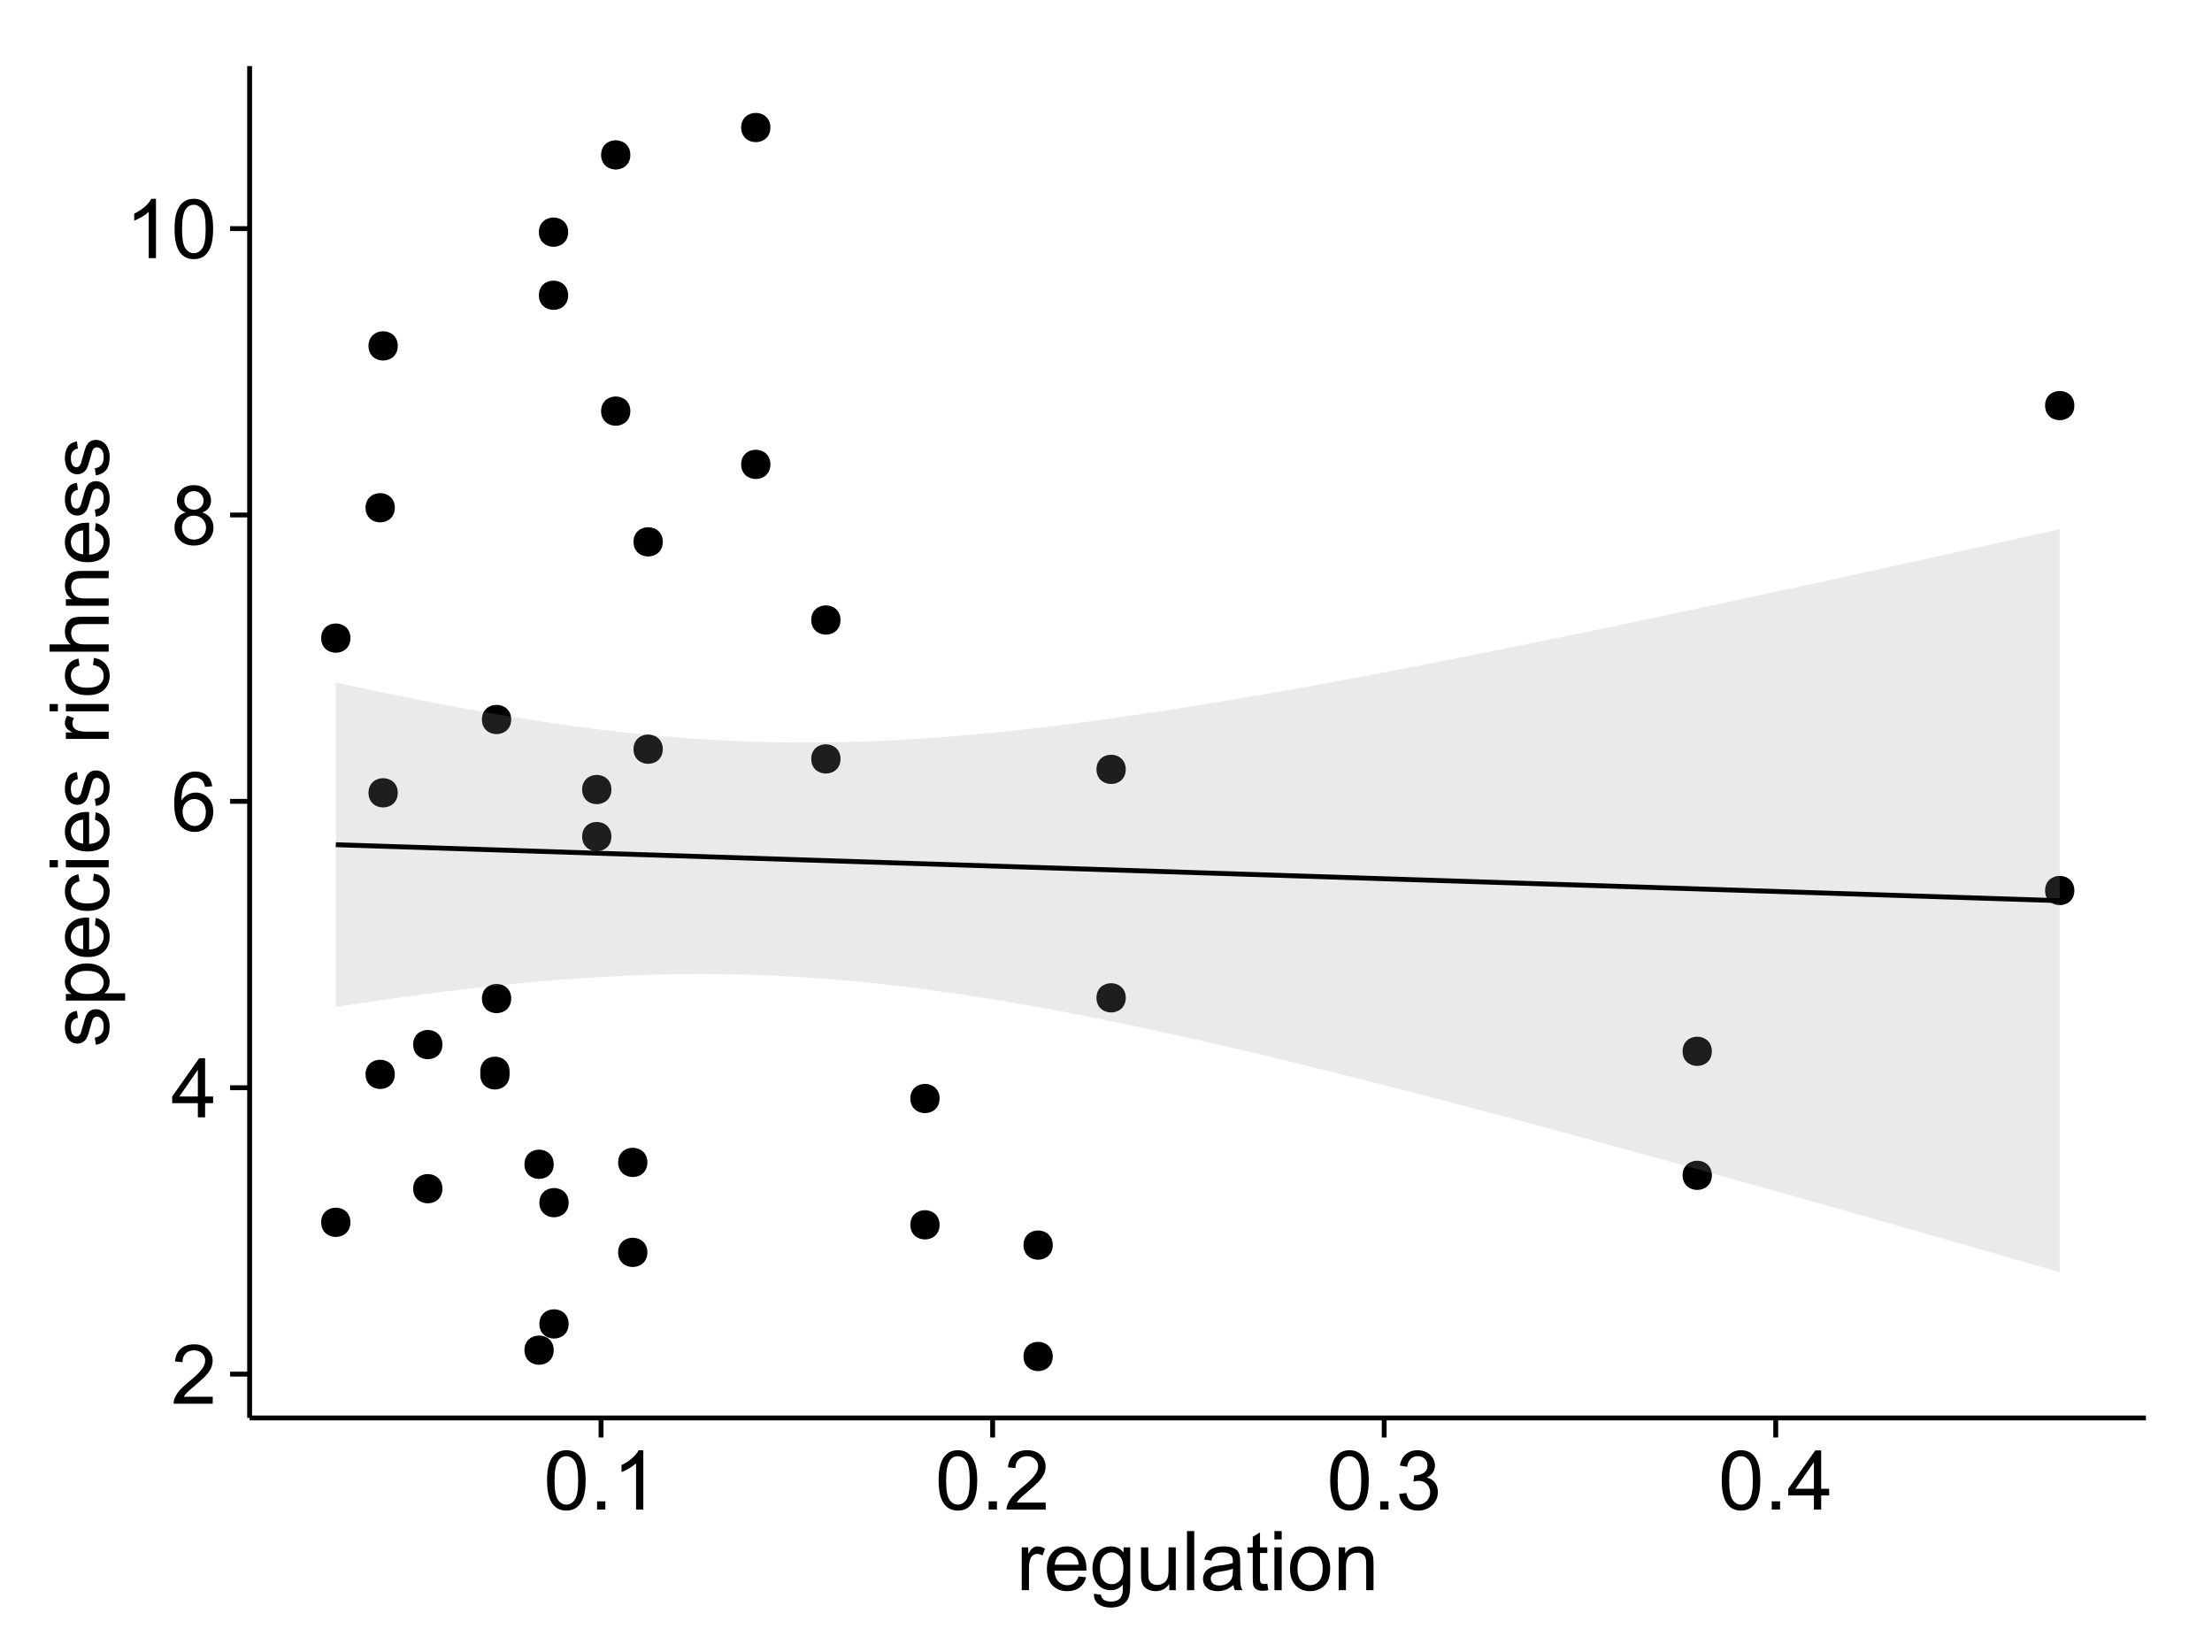 <?xml version="1.0" encoding="UTF-8"?>
<svg xmlns="http://www.w3.org/2000/svg" xmlns:xlink="http://www.w3.org/1999/xlink" width="482pt" height="360pt" viewBox="0 0 482 360" version="1.1">
<defs>
<g>
<symbol overflow="visible" id="glyph0-0">
<path style="stroke:none;" d="M 9.062 -1.52 L 9.062 0 L 0.547 0 C 0.531 -0.379 0.594 -0.742 0.73 -1.098 C 0.945 -1.676 1.293 -2.25 1.77 -2.812 C 2.246 -3.375 2.934 -4.023 3.84 -4.766 C 5.238 -5.906 6.188 -6.816 6.68 -7.492 C 7.172 -8.16 7.418 -8.793 7.418 -9.395 C 7.418 -10.02 7.191 -10.551 6.746 -10.98 C 6.293 -11.41 5.711 -11.625 4.992 -11.629 C 4.23 -11.625 3.621 -11.395 3.164 -10.941 C 2.703 -10.48 2.469 -9.848 2.469 -9.043 L 0.844 -9.211 C 0.953 -10.422 1.371 -11.344 2.102 -11.984 C 2.824 -12.617 3.801 -12.938 5.027 -12.938 C 6.262 -12.938 7.238 -12.594 7.961 -11.91 C 8.68 -11.223 9.039 -10.371 9.043 -9.359 C 9.039 -8.84 8.934 -8.336 8.727 -7.84 C 8.512 -7.34 8.164 -6.812 7.676 -6.266 C 7.188 -5.711 6.375 -4.957 5.238 -4 C 4.285 -3.199 3.676 -2.66 3.41 -2.379 C 3.141 -2.094 2.918 -1.805 2.742 -1.52 Z M 9.062 -1.52 "/>
</symbol>
<symbol overflow="visible" id="glyph0-1">
<path style="stroke:none;" d="M 5.82 0 L 5.82 -3.086 L 0.227 -3.086 L 0.227 -4.535 L 6.109 -12.883 L 7.398 -12.883 L 7.398 -4.535 L 9.141 -4.535 L 9.141 -3.086 L 7.398 -3.086 L 7.398 0 Z M 5.82 -4.535 L 5.82 -10.344 L 1.785 -4.535 Z M 5.82 -4.535 "/>
</symbol>
<symbol overflow="visible" id="glyph0-2">
<path style="stroke:none;" d="M 8.957 -9.73 L 7.383 -9.605 C 7.242 -10.223 7.043 -10.676 6.785 -10.961 C 6.355 -11.41 5.828 -11.637 5.203 -11.637 C 4.695 -11.637 4.25 -11.496 3.875 -11.215 C 3.375 -10.852 2.984 -10.32 2.695 -9.625 C 2.406 -8.926 2.258 -7.934 2.25 -6.645 C 2.629 -7.223 3.094 -7.652 3.645 -7.938 C 4.195 -8.215 4.773 -8.355 5.379 -8.359 C 6.434 -8.355 7.328 -7.969 8.07 -7.195 C 8.809 -6.418 9.18 -5.414 9.184 -4.184 C 9.18 -3.371 9.008 -2.617 8.66 -1.926 C 8.312 -1.23 7.832 -0.699 7.227 -0.332 C 6.613 0.035 5.922 0.215 5.148 0.219 C 3.828 0.215 2.754 -0.266 1.922 -1.234 C 1.09 -2.199 0.672 -3.797 0.676 -6.031 C 0.672 -8.516 1.133 -10.328 2.055 -11.461 C 2.855 -12.445 3.938 -12.938 5.301 -12.938 C 6.312 -12.938 7.141 -12.652 7.789 -12.086 C 8.434 -11.516 8.824 -10.73 8.957 -9.73 Z M 2.496 -4.176 C 2.496 -3.629 2.609 -3.105 2.844 -2.609 C 3.07 -2.109 3.395 -1.73 3.812 -1.473 C 4.227 -1.207 4.664 -1.078 5.125 -1.082 C 5.789 -1.078 6.363 -1.348 6.844 -1.891 C 7.324 -2.426 7.562 -3.156 7.566 -4.086 C 7.562 -4.973 7.328 -5.676 6.855 -6.191 C 6.379 -6.703 5.781 -6.961 5.062 -6.961 C 4.348 -6.961 3.738 -6.703 3.242 -6.191 C 2.742 -5.676 2.496 -5.004 2.496 -4.176 Z M 2.496 -4.176 "/>
</symbol>
<symbol overflow="visible" id="glyph0-3">
<path style="stroke:none;" d="M 3.18 -6.988 C 2.52 -7.227 2.035 -7.57 1.723 -8.016 C 1.406 -8.461 1.246 -8.992 1.25 -9.617 C 1.246 -10.551 1.582 -11.34 2.258 -11.98 C 2.93 -12.617 3.828 -12.938 4.949 -12.938 C 6.07 -12.938 6.977 -12.609 7.664 -11.957 C 8.348 -11.301 8.688 -10.504 8.691 -9.57 C 8.688 -8.969 8.531 -8.449 8.219 -8.012 C 7.902 -7.566 7.426 -7.227 6.793 -6.988 C 7.582 -6.727 8.184 -6.309 8.598 -5.738 C 9.008 -5.16 9.215 -4.477 9.219 -3.684 C 9.215 -2.578 8.828 -1.652 8.051 -0.906 C 7.27 -0.156 6.242 0.215 4.977 0.219 C 3.699 0.215 2.676 -0.156 1.898 -0.91 C 1.117 -1.66 0.727 -2.602 0.73 -3.727 C 0.727 -4.562 0.938 -5.262 1.367 -5.832 C 1.789 -6.395 2.395 -6.781 3.18 -6.988 Z M 2.867 -9.668 C 2.863 -9.059 3.059 -8.559 3.453 -8.172 C 3.844 -7.785 4.355 -7.594 4.984 -7.594 C 5.59 -7.594 6.09 -7.785 6.48 -8.168 C 6.871 -8.551 7.066 -9.02 7.066 -9.578 C 7.066 -10.156 6.863 -10.645 6.465 -11.043 C 6.059 -11.438 5.559 -11.637 4.965 -11.637 C 4.359 -11.637 3.859 -11.441 3.465 -11.055 C 3.062 -10.668 2.863 -10.207 2.867 -9.668 Z M 2.355 -3.719 C 2.355 -3.262 2.461 -2.824 2.676 -2.406 C 2.887 -1.98 3.203 -1.652 3.629 -1.426 C 4.047 -1.191 4.504 -1.078 4.992 -1.082 C 5.746 -1.078 6.367 -1.32 6.863 -1.809 C 7.352 -2.293 7.598 -2.91 7.602 -3.664 C 7.598 -4.422 7.344 -5.055 6.84 -5.555 C 6.332 -6.051 5.699 -6.297 4.938 -6.301 C 4.191 -6.297 3.574 -6.051 3.09 -5.562 C 2.598 -5.066 2.355 -4.453 2.355 -3.719 Z M 2.355 -3.719 "/>
</symbol>
<symbol overflow="visible" id="glyph0-4">
<path style="stroke:none;" d="M 6.707 0 L 5.125 0 L 5.125 -10.082 C 4.742 -9.715 4.242 -9.352 3.625 -8.988 C 3.004 -8.625 2.449 -8.352 1.961 -8.172 L 1.961 -9.703 C 2.844 -10.117 3.617 -10.621 4.281 -11.215 C 4.941 -11.805 5.41 -12.379 5.688 -12.938 L 6.707 -12.938 Z M 6.707 0 "/>
</symbol>
<symbol overflow="visible" id="glyph0-5">
<path style="stroke:none;" d="M 0.746 -6.355 C 0.742 -7.875 0.898 -9.102 1.215 -10.031 C 1.527 -10.961 1.996 -11.676 2.613 -12.18 C 3.23 -12.684 4.008 -12.938 4.949 -12.938 C 5.637 -12.938 6.242 -12.797 6.766 -12.52 C 7.285 -12.238 7.715 -11.836 8.059 -11.316 C 8.395 -10.789 8.664 -10.152 8.859 -9.398 C 9.051 -8.645 9.145 -7.629 9.148 -6.355 C 9.145 -4.84 8.992 -3.617 8.684 -2.691 C 8.371 -1.762 7.906 -1.047 7.289 -0.539 C 6.672 -0.035 5.891 0.215 4.949 0.219 C 3.703 0.215 2.727 -0.227 2.023 -1.117 C 1.168 -2.188 0.742 -3.934 0.746 -6.355 Z M 2.375 -6.355 C 2.371 -4.234 2.621 -2.824 3.117 -2.129 C 3.609 -1.426 4.219 -1.078 4.949 -1.082 C 5.672 -1.078 6.281 -1.43 6.781 -2.137 C 7.273 -2.836 7.523 -4.242 7.523 -6.355 C 7.523 -8.473 7.273 -9.883 6.781 -10.582 C 6.281 -11.277 5.664 -11.625 4.93 -11.629 C 4.199 -11.625 3.621 -11.316 3.191 -10.703 C 2.645 -9.918 2.371 -8.469 2.375 -6.355 Z M 2.375 -6.355 "/>
</symbol>
<symbol overflow="visible" id="glyph0-6">
<path style="stroke:none;" d="M 1.633 0 L 1.633 -1.801 L 3.438 -1.801 L 3.438 0 Z M 1.633 0 "/>
</symbol>
<symbol overflow="visible" id="glyph0-7">
<path style="stroke:none;" d="M 0.758 -3.402 L 2.336 -3.613 C 2.516 -2.711 2.824 -2.062 3.266 -1.672 C 3.699 -1.273 4.23 -1.078 4.859 -1.082 C 5.602 -1.078 6.23 -1.336 6.746 -1.855 C 7.254 -2.367 7.512 -3.004 7.516 -3.77 C 7.512 -4.492 7.273 -5.094 6.801 -5.566 C 6.324 -6.035 5.723 -6.27 4.992 -6.273 C 4.691 -6.27 4.316 -6.211 3.875 -6.102 L 4.051 -7.488 C 4.152 -7.473 4.238 -7.465 4.305 -7.469 C 4.977 -7.465 5.582 -7.641 6.125 -7.996 C 6.66 -8.344 6.93 -8.887 6.934 -9.625 C 6.93 -10.199 6.734 -10.68 6.344 -11.062 C 5.949 -11.445 5.441 -11.637 4.824 -11.637 C 4.207 -11.637 3.695 -11.441 3.285 -11.055 C 2.875 -10.668 2.613 -10.09 2.496 -9.316 L 0.914 -9.598 C 1.105 -10.656 1.543 -11.477 2.23 -12.062 C 2.914 -12.645 3.766 -12.938 4.789 -12.938 C 5.488 -12.938 6.137 -12.785 6.73 -12.484 C 7.32 -12.18 7.773 -11.77 8.09 -11.25 C 8.402 -10.727 8.559 -10.172 8.562 -9.59 C 8.559 -9.031 8.41 -8.523 8.113 -8.066 C 7.812 -7.609 7.371 -7.246 6.785 -6.977 C 7.547 -6.801 8.137 -6.438 8.562 -5.883 C 8.98 -5.328 9.191 -4.633 9.195 -3.805 C 9.191 -2.676 8.781 -1.723 7.965 -0.945 C 7.141 -0.164 6.105 0.223 4.852 0.227 C 3.719 0.223 2.777 -0.109 2.035 -0.781 C 1.285 -1.453 0.859 -2.328 0.758 -3.402 Z M 0.758 -3.402 "/>
</symbol>
<symbol overflow="visible" id="glyph0-8">
<path style="stroke:none;" d="M 1.168 0 L 1.168 -9.336 L 2.594 -9.336 L 2.594 -7.918 C 2.953 -8.578 3.289 -9.016 3.598 -9.23 C 3.906 -9.438 4.242 -9.543 4.613 -9.547 C 5.145 -9.543 5.688 -9.375 6.242 -9.035 L 5.695 -7.566 C 5.309 -7.793 4.922 -7.91 4.535 -7.91 C 4.188 -7.91 3.875 -7.805 3.602 -7.598 C 3.324 -7.387 3.129 -7.098 3.016 -6.734 C 2.836 -6.168 2.746 -5.555 2.75 -4.887 L 2.75 0 Z M 1.168 0 "/>
</symbol>
<symbol overflow="visible" id="glyph0-9">
<path style="stroke:none;" d="M 7.578 -3.008 L 9.211 -2.805 C 8.953 -1.848 8.473 -1.105 7.777 -0.578 C 7.078 -0.051 6.188 0.211 5.105 0.211 C 3.738 0.211 2.656 -0.207 1.859 -1.051 C 1.055 -1.887 0.656 -3.066 0.66 -4.586 C 0.656 -6.156 1.059 -7.375 1.871 -8.246 C 2.676 -9.109 3.727 -9.543 5.02 -9.547 C 6.266 -9.543 7.285 -9.117 8.078 -8.27 C 8.867 -7.418 9.262 -6.223 9.266 -4.684 C 9.262 -4.586 9.258 -4.445 9.254 -4.262 L 2.293 -4.262 C 2.348 -3.234 2.641 -2.449 3.164 -1.906 C 3.684 -1.359 4.332 -1.09 5.117 -1.09 C 5.691 -1.09 6.188 -1.242 6.598 -1.547 C 7.008 -1.852 7.332 -2.336 7.578 -3.008 Z M 2.383 -5.562 L 7.594 -5.562 C 7.523 -6.344 7.324 -6.934 6.996 -7.328 C 6.492 -7.934 5.836 -8.238 5.035 -8.242 C 4.305 -8.238 3.695 -7.996 3.203 -7.512 C 2.707 -7.027 2.434 -6.375 2.383 -5.562 Z M 2.383 -5.562 "/>
</symbol>
<symbol overflow="visible" id="glyph0-10">
<path style="stroke:none;" d="M 0.898 0.773 L 2.434 1 C 2.496 1.473 2.676 1.82 2.969 2.039 C 3.359 2.328 3.895 2.473 4.578 2.477 C 5.309 2.473 5.875 2.328 6.277 2.039 C 6.672 1.746 6.941 1.336 7.086 0.809 C 7.164 0.484 7.203 -0.191 7.199 -1.223 C 6.504 -0.406 5.641 0 4.613 0 C 3.324 0 2.332 -0.461 1.633 -1.387 C 0.926 -2.312 0.574 -3.422 0.578 -4.719 C 0.574 -5.605 0.734 -6.43 1.062 -7.184 C 1.383 -7.934 1.852 -8.516 2.465 -8.93 C 3.074 -9.34 3.793 -9.543 4.625 -9.547 C 5.719 -9.543 6.629 -9.098 7.348 -8.211 L 7.348 -9.336 L 8.805 -9.336 L 8.805 -1.266 C 8.801 0.188 8.652 1.215 8.359 1.824 C 8.062 2.426 7.594 2.906 6.953 3.262 C 6.309 3.609 5.52 3.785 4.586 3.789 C 3.473 3.785 2.574 3.535 1.887 3.035 C 1.199 2.535 0.867 1.781 0.898 0.773 Z M 2.207 -4.836 C 2.203 -3.605 2.445 -2.711 2.934 -2.152 C 3.418 -1.586 4.027 -1.305 4.766 -1.309 C 5.484 -1.305 6.094 -1.586 6.59 -2.148 C 7.078 -2.707 7.324 -3.586 7.328 -4.781 C 7.324 -5.922 7.07 -6.781 6.566 -7.363 C 6.059 -7.941 5.449 -8.23 4.738 -8.234 C 4.031 -8.23 3.434 -7.945 2.945 -7.379 C 2.449 -6.805 2.203 -5.957 2.207 -4.836 Z M 2.207 -4.836 "/>
</symbol>
<symbol overflow="visible" id="glyph0-11">
<path style="stroke:none;" d="M 7.305 0 L 7.305 -1.371 C 6.574 -0.316 5.586 0.211 4.344 0.211 C 3.789 0.211 3.273 0.105 2.797 -0.105 C 2.316 -0.316 1.965 -0.578 1.734 -0.898 C 1.504 -1.215 1.34 -1.609 1.25 -2.074 C 1.18 -2.383 1.148 -2.875 1.152 -3.551 L 1.152 -9.336 L 2.734 -9.336 L 2.734 -4.156 C 2.73 -3.328 2.762 -2.773 2.828 -2.488 C 2.926 -2.07 3.137 -1.742 3.461 -1.508 C 3.781 -1.266 4.18 -1.148 4.656 -1.152 C 5.129 -1.148 5.574 -1.27 5.992 -1.516 C 6.406 -1.758 6.699 -2.09 6.875 -2.508 C 7.047 -2.926 7.137 -3.531 7.137 -4.332 L 7.137 -9.336 L 8.719 -9.336 L 8.719 0 Z M 7.305 0 "/>
</symbol>
<symbol overflow="visible" id="glyph0-12">
<path style="stroke:none;" d="M 1.152 0 L 1.152 -12.883 L 2.734 -12.883 L 2.734 0 Z M 1.152 0 "/>
</symbol>
<symbol overflow="visible" id="glyph0-13">
<path style="stroke:none;" d="M 7.277 -1.152 C 6.691 -0.652 6.125 -0.301 5.586 -0.098 C 5.039 0.109 4.457 0.211 3.84 0.211 C 2.812 0.211 2.027 -0.039 1.477 -0.539 C 0.922 -1.039 0.645 -1.68 0.648 -2.461 C 0.645 -2.918 0.75 -3.336 0.961 -3.715 C 1.168 -4.09 1.438 -4.391 1.777 -4.621 C 2.113 -4.848 2.496 -5.02 2.918 -5.141 C 3.227 -5.219 3.695 -5.301 4.324 -5.379 C 5.602 -5.531 6.539 -5.711 7.145 -5.922 C 7.148 -6.137 7.152 -6.273 7.156 -6.336 C 7.152 -6.977 7.004 -7.434 6.707 -7.699 C 6.301 -8.055 5.699 -8.23 4.906 -8.234 C 4.156 -8.23 3.609 -8.102 3.258 -7.844 C 2.902 -7.582 2.637 -7.121 2.469 -6.461 L 0.922 -6.672 C 1.059 -7.332 1.293 -7.867 1.617 -8.273 C 1.938 -8.68 2.402 -8.992 3.016 -9.215 C 3.621 -9.434 4.328 -9.543 5.133 -9.547 C 5.93 -9.543 6.574 -9.449 7.074 -9.266 C 7.566 -9.074 7.934 -8.84 8.172 -8.555 C 8.402 -8.27 8.566 -7.91 8.664 -7.48 C 8.715 -7.207 8.742 -6.719 8.746 -6.02 L 8.746 -3.91 C 8.742 -2.434 8.773 -1.504 8.844 -1.117 C 8.906 -0.727 9.043 -0.355 9.246 0 L 7.594 0 C 7.43 -0.328 7.324 -0.711 7.277 -1.152 Z M 7.145 -4.684 C 6.566 -4.445 5.707 -4.246 4.562 -4.086 C 3.91 -3.988 3.449 -3.883 3.18 -3.77 C 2.91 -3.648 2.703 -3.477 2.555 -3.254 C 2.406 -3.027 2.332 -2.777 2.336 -2.504 C 2.332 -2.078 2.492 -1.727 2.816 -1.449 C 3.133 -1.164 3.602 -1.023 4.219 -1.027 C 4.828 -1.023 5.367 -1.156 5.844 -1.426 C 6.312 -1.691 6.664 -2.059 6.891 -2.523 C 7.059 -2.879 7.141 -3.406 7.145 -4.105 Z M 7.145 -4.684 "/>
</symbol>
<symbol overflow="visible" id="glyph0-14">
<path style="stroke:none;" d="M 4.641 -1.414 L 4.867 -0.016 C 4.422 0.078 4.023 0.121 3.672 0.125 C 3.098 0.121 2.652 0.035 2.336 -0.148 C 2.02 -0.328 1.797 -0.566 1.668 -0.863 C 1.539 -1.156 1.477 -1.781 1.477 -2.734 L 1.477 -8.102 L 0.316 -8.102 L 0.316 -9.336 L 1.477 -9.336 L 1.477 -11.645 L 3.051 -12.594 L 3.051 -9.336 L 4.641 -9.336 L 4.641 -8.102 L 3.051 -8.102 L 3.051 -2.645 C 3.047 -2.191 3.074 -1.902 3.133 -1.773 C 3.188 -1.645 3.277 -1.543 3.406 -1.465 C 3.527 -1.387 3.707 -1.348 3.945 -1.352 C 4.117 -1.348 4.352 -1.367 4.641 -1.414 Z M 4.641 -1.414 "/>
</symbol>
<symbol overflow="visible" id="glyph0-15">
<path style="stroke:none;" d="M 1.195 -11.066 L 1.195 -12.883 L 2.777 -12.883 L 2.777 -11.066 Z M 1.195 0 L 1.195 -9.336 L 2.777 -9.336 L 2.777 0 Z M 1.195 0 "/>
</symbol>
<symbol overflow="visible" id="glyph0-16">
<path style="stroke:none;" d="M 0.598 -4.668 C 0.598 -6.391 1.078 -7.672 2.039 -8.508 C 2.84 -9.199 3.816 -9.543 4.977 -9.547 C 6.254 -9.543 7.305 -9.125 8.121 -8.285 C 8.934 -7.441 9.34 -6.277 9.344 -4.797 C 9.34 -3.594 9.16 -2.648 8.801 -1.961 C 8.441 -1.27 7.914 -0.734 7.227 -0.359 C 6.535 0.023 5.785 0.211 4.977 0.211 C 3.664 0.211 2.609 -0.207 1.805 -1.047 C 1 -1.883 0.598 -3.09 0.598 -4.668 Z M 2.223 -4.668 C 2.219 -3.469 2.48 -2.574 3.004 -1.98 C 3.523 -1.387 4.18 -1.09 4.977 -1.09 C 5.758 -1.09 6.41 -1.387 6.934 -1.984 C 7.453 -2.582 7.715 -3.492 7.719 -4.719 C 7.715 -5.871 7.453 -6.746 6.93 -7.344 C 6.402 -7.934 5.75 -8.23 4.977 -8.234 C 4.18 -8.23 3.523 -7.938 3.004 -7.348 C 2.48 -6.754 2.219 -5.859 2.223 -4.668 Z M 2.223 -4.668 "/>
</symbol>
<symbol overflow="visible" id="glyph0-17">
<path style="stroke:none;" d="M 1.188 0 L 1.188 -9.336 L 2.609 -9.336 L 2.609 -8.008 C 3.293 -9.031 4.285 -9.543 5.582 -9.547 C 6.141 -9.543 6.656 -9.441 7.133 -9.242 C 7.602 -9.035 7.957 -8.77 8.191 -8.445 C 8.426 -8.113 8.59 -7.727 8.684 -7.277 C 8.742 -6.98 8.77 -6.465 8.773 -5.738 L 8.773 0 L 7.188 0 L 7.188 -5.68 C 7.184 -6.32 7.121 -6.801 7.004 -7.121 C 6.879 -7.438 6.66 -7.695 6.348 -7.887 C 6.031 -8.074 5.664 -8.168 5.246 -8.172 C 4.566 -8.168 3.984 -7.953 3.5 -7.531 C 3.008 -7.102 2.766 -6.293 2.77 -5.098 L 2.77 0 Z M 1.188 0 "/>
</symbol>
<symbol overflow="visible" id="glyph1-0">
<path style="stroke:none;" d="M -2.785 -0.555 L -3.031 -2.117 C -2.402 -2.203 -1.922 -2.449 -1.59 -2.852 C -1.254 -3.25 -1.09 -3.812 -1.09 -4.535 C -1.09 -5.262 -1.234 -5.801 -1.531 -6.152 C -1.824 -6.504 -2.172 -6.68 -2.574 -6.68 C -2.926 -6.68 -3.207 -6.523 -3.418 -6.215 C -3.555 -5.996 -3.734 -5.457 -3.953 -4.598 C -4.246 -3.434 -4.5 -2.629 -4.715 -2.184 C -4.926 -1.734 -5.223 -1.395 -5.602 -1.164 C -5.98 -0.93 -6.398 -0.812 -6.855 -0.816 C -7.27 -0.812 -7.652 -0.91 -8.012 -1.102 C -8.363 -1.293 -8.66 -1.551 -8.895 -1.883 C -9.074 -2.125 -9.227 -2.461 -9.355 -2.887 C -9.48 -3.309 -9.543 -3.766 -9.547 -4.254 C -9.543 -4.984 -9.438 -5.625 -9.23 -6.184 C -9.016 -6.734 -8.73 -7.145 -8.371 -7.41 C -8.008 -7.672 -7.527 -7.852 -6.926 -7.953 L -6.715 -6.406 C -7.195 -6.332 -7.57 -6.129 -7.84 -5.797 C -8.105 -5.457 -8.238 -4.98 -8.242 -4.367 C -8.238 -3.637 -8.117 -3.121 -7.883 -2.812 C -7.641 -2.5 -7.359 -2.344 -7.039 -2.348 C -6.832 -2.344 -6.648 -2.406 -6.484 -2.539 C -6.312 -2.664 -6.172 -2.867 -6.062 -3.148 C -6.004 -3.301 -5.871 -3.766 -5.66 -4.543 C -5.359 -5.66 -5.113 -6.441 -4.926 -6.887 C -4.734 -7.324 -4.457 -7.672 -4.094 -7.926 C -3.73 -8.176 -3.281 -8.301 -2.742 -8.305 C -2.211 -8.301 -1.711 -8.148 -1.25 -7.844 C -0.781 -7.535 -0.422 -7.09 -0.172 -6.512 C 0.086 -5.926 0.211 -5.27 0.211 -4.543 C 0.211 -3.328 -0.039 -2.406 -0.543 -1.77 C -1.047 -1.133 -1.793 -0.727 -2.785 -0.555 Z M -2.785 -0.555 "/>
</symbol>
<symbol overflow="visible" id="glyph1-1">
<path style="stroke:none;" d="M 3.578 -1.188 L -9.336 -1.188 L -9.336 -2.629 L -8.121 -2.629 C -8.594 -2.965 -8.949 -3.348 -9.188 -3.777 C -9.426 -4.203 -9.543 -4.723 -9.547 -5.336 C -9.543 -6.129 -9.34 -6.832 -8.93 -7.445 C -8.516 -8.051 -7.934 -8.512 -7.191 -8.824 C -6.441 -9.133 -5.625 -9.285 -4.738 -9.289 C -3.781 -9.285 -2.922 -9.113 -2.156 -8.773 C -1.391 -8.43 -0.805 -7.934 -0.398 -7.281 C 0.008 -6.625 0.211 -5.938 0.211 -5.219 C 0.211 -4.691 0.102 -4.219 -0.121 -3.801 C -0.344 -3.379 -0.625 -3.035 -0.965 -2.77 L 3.578 -2.77 Z M -4.613 -2.621 C -3.41 -2.613 -2.523 -2.855 -1.949 -3.348 C -1.375 -3.832 -1.09 -4.422 -1.09 -5.117 C -1.09 -5.816 -1.387 -6.418 -1.98 -6.922 C -2.574 -7.418 -3.496 -7.668 -4.746 -7.672 C -5.934 -7.668 -6.824 -7.426 -7.418 -6.938 C -8.008 -6.449 -8.301 -5.863 -8.305 -5.188 C -8.301 -4.508 -7.988 -3.914 -7.359 -3.398 C -6.727 -2.879 -5.809 -2.617 -4.613 -2.621 Z M -4.613 -2.621 "/>
</symbol>
<symbol overflow="visible" id="glyph1-2">
<path style="stroke:none;" d="M -3.004 -7.578 L -2.805 -9.211 C -1.848 -8.953 -1.105 -8.473 -0.578 -7.777 C -0.051 -7.078 0.211 -6.188 0.211 -5.105 C 0.211 -3.738 -0.207 -2.656 -1.051 -1.859 C -1.887 -1.055 -3.066 -0.656 -4.586 -0.66 C -6.156 -0.656 -7.375 -1.059 -8.246 -1.871 C -9.109 -2.676 -9.543 -3.727 -9.547 -5.02 C -9.543 -6.266 -9.117 -7.285 -8.27 -8.078 C -7.418 -8.867 -6.223 -9.262 -4.684 -9.266 C -4.586 -9.262 -4.445 -9.258 -4.262 -9.254 L -4.262 -2.293 C -3.234 -2.348 -2.449 -2.641 -1.906 -3.164 C -1.359 -3.684 -1.09 -4.332 -1.09 -5.117 C -1.09 -5.691 -1.242 -6.188 -1.547 -6.598 C -1.852 -7.008 -2.336 -7.332 -3.004 -7.578 Z M -5.562 -2.383 L -5.562 -7.594 C -6.344 -7.523 -6.934 -7.324 -7.328 -6.996 C -7.934 -6.492 -8.238 -5.836 -8.242 -5.035 C -8.238 -4.305 -7.996 -3.695 -7.512 -3.203 C -7.027 -2.707 -6.375 -2.434 -5.562 -2.383 Z M -5.562 -2.383 "/>
</symbol>
<symbol overflow="visible" id="glyph1-3">
<path style="stroke:none;" d="M -3.418 -7.277 L -3.215 -8.832 C -2.141 -8.66 -1.301 -8.227 -0.699 -7.527 C -0.09 -6.824 0.211 -5.965 0.211 -4.949 C 0.211 -3.668 -0.203 -2.641 -1.039 -1.867 C -1.871 -1.09 -3.07 -0.703 -4.633 -0.703 C -5.637 -0.703 -6.52 -0.867 -7.277 -1.203 C -8.031 -1.535 -8.598 -2.047 -8.977 -2.73 C -9.355 -3.41 -9.543 -4.152 -9.547 -4.957 C -9.543 -5.969 -9.289 -6.797 -8.777 -7.441 C -8.262 -8.086 -7.531 -8.5 -6.59 -8.684 L -6.355 -7.145 C -6.98 -6.996 -7.453 -6.738 -7.77 -6.367 C -8.082 -5.992 -8.238 -5.543 -8.242 -5.02 C -8.238 -4.219 -7.953 -3.57 -7.387 -3.074 C -6.812 -2.574 -5.91 -2.324 -4.676 -2.328 C -3.422 -2.324 -2.508 -2.566 -1.941 -3.047 C -1.371 -3.527 -1.09 -4.152 -1.09 -4.93 C -1.09 -5.547 -1.277 -6.066 -1.66 -6.484 C -2.035 -6.898 -2.621 -7.164 -3.418 -7.277 Z M -3.418 -7.277 "/>
</symbol>
<symbol overflow="visible" id="glyph1-4">
<path style="stroke:none;" d="M -11.066 -1.195 L -12.883 -1.195 L -12.883 -2.777 L -11.066 -2.777 Z M 0 -1.195 L -9.336 -1.195 L -9.336 -2.777 L 0 -2.777 Z M 0 -1.195 "/>
</symbol>
<symbol overflow="visible" id="glyph1-5">
<path style="stroke:none;" d=""/>
</symbol>
<symbol overflow="visible" id="glyph1-6">
<path style="stroke:none;" d="M 0 -1.168 L -9.336 -1.168 L -9.336 -2.594 L -7.918 -2.594 C -8.578 -2.953 -9.016 -3.289 -9.23 -3.598 C -9.438 -3.906 -9.543 -4.242 -9.547 -4.613 C -9.543 -5.145 -9.375 -5.688 -9.035 -6.242 L -7.566 -5.695 C -7.793 -5.309 -7.91 -4.922 -7.91 -4.535 C -7.91 -4.188 -7.805 -3.875 -7.598 -3.602 C -7.387 -3.324 -7.098 -3.129 -6.734 -3.016 C -6.168 -2.836 -5.555 -2.746 -4.887 -2.75 L 0 -2.75 Z M 0 -1.168 "/>
</symbol>
<symbol overflow="visible" id="glyph1-7">
<path style="stroke:none;" d="M 0 -1.188 L -12.883 -1.188 L -12.883 -2.77 L -8.262 -2.77 C -9.117 -3.504 -9.543 -4.434 -9.547 -5.562 C -9.543 -6.25 -9.406 -6.852 -9.137 -7.363 C -8.859 -7.871 -8.484 -8.234 -8.004 -8.457 C -7.523 -8.676 -6.824 -8.789 -5.914 -8.789 L 0 -8.789 L 0 -7.207 L -5.914 -7.207 C -6.703 -7.207 -7.281 -7.035 -7.641 -6.691 C -8 -6.348 -8.18 -5.863 -8.184 -5.238 C -8.18 -4.77 -8.059 -4.328 -7.816 -3.914 C -7.574 -3.5 -7.242 -3.203 -6.828 -3.031 C -6.406 -2.852 -5.832 -2.766 -5.105 -2.77 L 0 -2.77 Z M 0 -1.188 "/>
</symbol>
<symbol overflow="visible" id="glyph1-8">
<path style="stroke:none;" d="M 0 -1.188 L -9.336 -1.188 L -9.336 -2.609 L -8.008 -2.609 C -9.031 -3.293 -9.543 -4.285 -9.547 -5.582 C -9.543 -6.141 -9.441 -6.656 -9.242 -7.133 C -9.035 -7.602 -8.77 -7.957 -8.445 -8.191 C -8.113 -8.426 -7.727 -8.59 -7.277 -8.684 C -6.98 -8.742 -6.465 -8.77 -5.738 -8.773 L 0 -8.773 L 0 -7.188 L -5.68 -7.188 C -6.32 -7.184 -6.801 -7.121 -7.121 -7.004 C -7.438 -6.879 -7.695 -6.66 -7.887 -6.348 C -8.074 -6.031 -8.168 -5.664 -8.172 -5.246 C -8.168 -4.57 -7.953 -3.992 -7.531 -3.504 C -7.102 -3.012 -6.293 -2.766 -5.098 -2.77 L 0 -2.77 Z M 0 -1.188 "/>
</symbol>
</g>
<clipPath id="clip1">
  <path d="M 54.395 14.398 L 468.602 14.398 L 468.602 309.953 L 54.395 309.953 Z M 54.395 14.398 "/>
</clipPath>
</defs>
<g id="surface3461">
<rect x="0" y="0" width="482" height="360" style="fill:rgb(100%,100%,100%);fill-opacity:1;stroke:none;"/>
<rect x="0" y="0" width="482" height="360" style="fill:rgb(100%,100%,100%);fill-opacity:1;stroke:none;"/>
<path style="fill:none;stroke-width:1.063;stroke-linecap:round;stroke-linejoin:round;stroke:rgb(100%,100%,100%);stroke-opacity:1;stroke-miterlimit:10;" d="M 0 360 L 482 360 L 482 0 L 0 0 Z M 0 360 "/>
<g clip-path="url(#clip1)" clip-rule="nonzero">
<path style=" stroke:none;fill-rule:nonzero;fill:rgb(100%,100%,100%);fill-opacity:1;" d="M 54.395 308.957 L 467.602 308.957 L 467.602 14.402 L 54.395 14.402 Z M 54.395 308.957 "/>
<path style=" stroke:none;fill-rule:nonzero;fill:rgb(0%,0%,0%);fill-opacity:1;" d="M 85.613 172.75 C 85.613 175.582 81.359 175.582 81.359 172.75 C 81.359 169.914 85.613 169.914 85.613 172.75 "/>
<path style=" stroke:none;fill-rule:nonzero;fill:rgb(0%,0%,0%);fill-opacity:1;" d="M 244.238 217.418 C 244.238 220.254 239.988 220.254 239.988 217.418 C 239.988 214.586 244.238 214.586 244.238 217.418 "/>
<path style=" stroke:none;fill-rule:nonzero;fill:rgb(0%,0%,0%);fill-opacity:1;" d="M 75.301 266.332 C 75.301 269.168 71.051 269.168 71.051 266.332 C 71.051 263.5 75.301 263.5 75.301 266.332 "/>
<path style=" stroke:none;fill-rule:nonzero;fill:rgb(0%,0%,0%);fill-opacity:1;" d="M 244.238 167.637 C 244.238 170.473 239.988 170.473 239.988 167.637 C 239.988 164.805 244.238 164.805 244.238 167.637 "/>
<path style=" stroke:none;fill-rule:nonzero;fill:rgb(0%,0%,0%);fill-opacity:1;" d="M 166.812 101.184 C 166.812 104.02 162.562 104.02 162.562 101.184 C 162.562 98.352 166.812 98.352 166.812 101.184 "/>
<path style=" stroke:none;fill-rule:nonzero;fill:rgb(0%,0%,0%);fill-opacity:1;" d="M 450.945 194.039 C 450.945 196.871 446.691 196.871 446.691 194.039 C 446.691 191.203 450.945 191.203 450.945 194.039 "/>
<path style=" stroke:none;fill-rule:nonzero;fill:rgb(0%,0%,0%);fill-opacity:1;" d="M 450.945 88.375 C 450.945 91.211 446.691 91.211 446.691 88.375 C 446.691 85.539 450.945 85.539 450.945 88.375 "/>
<path style=" stroke:none;fill-rule:nonzero;fill:rgb(0%,0%,0%);fill-opacity:1;" d="M 84.969 110.637 C 84.969 113.469 80.715 113.469 80.715 110.637 C 80.715 107.801 84.969 107.801 84.969 110.637 "/>
<path style=" stroke:none;fill-rule:nonzero;fill:rgb(0%,0%,0%);fill-opacity:1;" d="M 84.969 234.094 C 84.969 236.93 80.715 236.93 80.715 234.094 C 80.715 231.262 84.969 231.262 84.969 234.094 "/>
<path style=" stroke:none;fill-rule:nonzero;fill:rgb(0%,0%,0%);fill-opacity:1;" d="M 109.969 233.426 C 109.969 236.258 105.719 236.258 105.719 233.426 C 105.719 230.59 109.969 230.59 109.969 233.426 "/>
<path style=" stroke:none;fill-rule:nonzero;fill:rgb(0%,0%,0%);fill-opacity:1;" d="M 143.355 118.066 C 143.355 120.898 139.105 120.898 139.105 118.066 C 139.105 115.23 143.355 115.23 143.355 118.066 "/>
<path style=" stroke:none;fill-rule:nonzero;fill:rgb(0%,0%,0%);fill-opacity:1;" d="M 143.355 163.246 C 143.355 166.078 139.105 166.078 139.105 163.246 C 139.105 160.41 143.355 160.41 143.355 163.246 "/>
<path style=" stroke:none;fill-rule:nonzero;fill:rgb(0%,0%,0%);fill-opacity:1;" d="M 182.082 165.363 C 182.082 168.199 177.832 168.199 177.832 165.363 C 177.832 162.527 182.082 162.527 182.082 165.363 "/>
<path style=" stroke:none;fill-rule:nonzero;fill:rgb(0%,0%,0%);fill-opacity:1;" d="M 122.738 64.336 C 122.738 67.172 118.484 67.172 118.484 64.336 C 118.484 61.504 122.738 61.504 122.738 64.336 "/>
<path style=" stroke:none;fill-rule:nonzero;fill:rgb(0%,0%,0%);fill-opacity:1;" d="M 122.738 50.582 C 122.738 53.418 118.484 53.418 118.484 50.582 C 118.484 47.746 122.738 47.746 122.738 50.582 "/>
<path style=" stroke:none;fill-rule:nonzero;fill:rgb(0%,0%,0%);fill-opacity:1;" d="M 371.957 229.074 C 371.957 231.906 367.703 231.906 367.703 229.074 C 367.703 226.238 371.957 226.238 371.957 229.074 "/>
<path style=" stroke:none;fill-rule:nonzero;fill:rgb(0%,0%,0%);fill-opacity:1;" d="M 371.957 256.094 C 371.957 258.926 367.703 258.926 367.703 256.094 C 367.703 253.258 371.957 253.258 371.957 256.094 "/>
<path style=" stroke:none;fill-rule:nonzero;fill:rgb(0%,0%,0%);fill-opacity:1;" d="M 166.812 27.789 C 166.812 30.625 162.562 30.625 162.562 27.789 C 162.562 24.953 166.812 24.953 166.812 27.789 "/>
<path style=" stroke:none;fill-rule:nonzero;fill:rgb(0%,0%,0%);fill-opacity:1;" d="M 182.082 135.094 C 182.082 137.93 177.832 137.93 177.832 135.094 C 177.832 132.258 182.082 132.258 182.082 135.094 "/>
<path style=" stroke:none;fill-rule:nonzero;fill:rgb(0%,0%,0%);fill-opacity:1;" d="M 109.969 234.207 C 109.969 237.043 105.719 237.043 105.719 234.207 C 105.719 231.371 109.969 231.371 109.969 234.207 "/>
<path style=" stroke:none;fill-rule:nonzero;fill:rgb(0%,0%,0%);fill-opacity:1;" d="M 75.301 139.039 C 75.301 141.875 71.051 141.875 71.051 139.039 C 71.051 136.207 75.301 136.207 75.301 139.039 "/>
<path style=" stroke:none;fill-rule:nonzero;fill:rgb(0%,0%,0%);fill-opacity:1;" d="M 85.613 75.367 C 85.613 78.203 81.359 78.203 81.359 75.367 C 81.359 72.535 85.613 72.535 85.613 75.367 "/>
<path style=" stroke:none;fill-rule:nonzero;fill:rgb(0%,0%,0%);fill-opacity:1;" d="M 228.332 271.297 C 228.332 274.129 224.082 274.129 224.082 271.297 C 224.082 268.461 228.332 268.461 228.332 271.297 "/>
<path style=" stroke:none;fill-rule:nonzero;fill:rgb(0%,0%,0%);fill-opacity:1;" d="M 228.332 295.566 C 228.332 298.402 224.082 298.402 224.082 295.566 C 224.082 292.73 228.332 292.73 228.332 295.566 "/>
<path style=" stroke:none;fill-rule:nonzero;fill:rgb(0%,0%,0%);fill-opacity:1;" d="M 136.293 33.75 C 136.293 36.586 132.043 36.586 132.043 33.75 C 132.043 30.918 136.293 30.918 136.293 33.75 "/>
<path style=" stroke:none;fill-rule:nonzero;fill:rgb(0%,0%,0%);fill-opacity:1;" d="M 136.293 89.578 C 136.293 92.414 132.043 92.414 132.043 89.578 C 132.043 86.746 136.293 86.746 136.293 89.578 "/>
<path style=" stroke:none;fill-rule:nonzero;fill:rgb(0%,0%,0%);fill-opacity:1;" d="M 203.676 239.355 C 203.676 242.191 199.426 242.191 199.426 239.355 C 199.426 236.52 203.676 236.52 203.676 239.355 "/>
<path style=" stroke:none;fill-rule:nonzero;fill:rgb(0%,0%,0%);fill-opacity:1;" d="M 203.676 266.879 C 203.676 269.711 199.426 269.711 199.426 266.879 C 199.426 264.043 203.676 264.043 203.676 266.879 "/>
<path style=" stroke:none;fill-rule:nonzero;fill:rgb(0%,0%,0%);fill-opacity:1;" d="M 95.344 227.609 C 95.344 230.445 91.09 230.445 91.09 227.609 C 91.09 224.773 95.344 224.773 95.344 227.609 "/>
<path style=" stroke:none;fill-rule:nonzero;fill:rgb(0%,0%,0%);fill-opacity:1;" d="M 95.344 259.004 C 95.344 261.84 91.09 261.84 91.09 259.004 C 91.09 256.168 95.344 256.168 95.344 259.004 "/>
<path style=" stroke:none;fill-rule:nonzero;fill:rgb(0%,0%,0%);fill-opacity:1;" d="M 110.324 156.77 C 110.324 159.605 106.074 159.605 106.074 156.77 C 106.074 153.938 110.324 153.938 110.324 156.77 "/>
<path style=" stroke:none;fill-rule:nonzero;fill:rgb(0%,0%,0%);fill-opacity:1;" d="M 110.324 217.578 C 110.324 220.41 106.074 220.41 106.074 217.578 C 106.074 214.742 110.324 214.742 110.324 217.578 "/>
<path style=" stroke:none;fill-rule:nonzero;fill:rgb(0%,0%,0%);fill-opacity:1;" d="M 119.59 253.688 C 119.59 256.523 115.34 256.523 115.34 253.688 C 115.34 250.855 119.59 250.855 119.59 253.688 "/>
<path style=" stroke:none;fill-rule:nonzero;fill:rgb(0%,0%,0%);fill-opacity:1;" d="M 119.59 294.188 C 119.59 297.02 115.34 297.02 115.34 294.188 C 115.34 291.352 119.59 291.352 119.59 294.188 "/>
<path style=" stroke:none;fill-rule:nonzero;fill:rgb(0%,0%,0%);fill-opacity:1;" d="M 132.164 172.035 C 132.164 174.871 127.91 174.871 127.91 172.035 C 127.91 169.199 132.164 169.199 132.164 172.035 "/>
<path style=" stroke:none;fill-rule:nonzero;fill:rgb(0%,0%,0%);fill-opacity:1;" d="M 132.164 182.281 C 132.164 185.117 127.91 185.117 127.91 182.281 C 127.91 179.445 132.164 179.445 132.164 182.281 "/>
<path style=" stroke:none;fill-rule:nonzero;fill:rgb(0%,0%,0%);fill-opacity:1;" d="M 140.004 253.281 C 140.004 256.113 135.75 256.113 135.75 253.281 C 135.75 250.445 140.004 250.445 140.004 253.281 "/>
<path style=" stroke:none;fill-rule:nonzero;fill:rgb(0%,0%,0%);fill-opacity:1;" d="M 140.004 272.879 C 140.004 275.715 135.75 275.715 135.75 272.879 C 135.75 270.043 140.004 270.043 140.004 272.879 "/>
<path style=" stroke:none;fill-rule:nonzero;fill:rgb(0%,0%,0%);fill-opacity:1;" d="M 122.844 262.051 C 122.844 264.883 118.594 264.883 118.594 262.051 C 118.594 259.215 122.844 259.215 122.844 262.051 "/>
<path style=" stroke:none;fill-rule:nonzero;fill:rgb(0%,0%,0%);fill-opacity:1;" d="M 122.844 288.473 C 122.844 291.305 118.594 291.305 118.594 288.473 C 118.594 285.637 122.844 285.637 122.844 288.473 "/>
<path style=" stroke:none;fill-rule:nonzero;fill:rgb(0%,0%,0%);fill-opacity:1;" d="M 86.676 172.75 C 86.676 177 80.297 177 80.297 172.75 C 80.297 168.496 86.676 168.496 86.676 172.75 "/>
<path style=" stroke:none;fill-rule:nonzero;fill:rgb(0%,0%,0%);fill-opacity:1;" d="M 245.301 217.418 C 245.301 221.672 238.926 221.672 238.926 217.418 C 238.926 213.168 245.301 213.168 245.301 217.418 "/>
<path style=" stroke:none;fill-rule:nonzero;fill:rgb(0%,0%,0%);fill-opacity:1;" d="M 76.363 266.332 C 76.363 270.586 69.984 270.586 69.984 266.332 C 69.984 262.082 76.363 262.082 76.363 266.332 "/>
<path style=" stroke:none;fill-rule:nonzero;fill:rgb(0%,0%,0%);fill-opacity:1;" d="M 245.301 167.637 C 245.301 171.891 238.926 171.891 238.926 167.637 C 238.926 163.387 245.301 163.387 245.301 167.637 "/>
<path style=" stroke:none;fill-rule:nonzero;fill:rgb(0%,0%,0%);fill-opacity:1;" d="M 167.875 101.184 C 167.875 105.438 161.5 105.438 161.5 101.184 C 161.5 96.934 167.875 96.934 167.875 101.184 "/>
<path style=" stroke:none;fill-rule:nonzero;fill:rgb(0%,0%,0%);fill-opacity:1;" d="M 452.008 194.039 C 452.008 198.289 445.629 198.289 445.629 194.039 C 445.629 189.785 452.008 189.785 452.008 194.039 "/>
<path style=" stroke:none;fill-rule:nonzero;fill:rgb(0%,0%,0%);fill-opacity:1;" d="M 452.008 88.375 C 452.008 92.629 445.629 92.629 445.629 88.375 C 445.629 84.125 452.008 84.125 452.008 88.375 "/>
<path style=" stroke:none;fill-rule:nonzero;fill:rgb(0%,0%,0%);fill-opacity:1;" d="M 86.031 110.637 C 86.031 114.887 79.652 114.887 79.652 110.637 C 79.652 106.383 86.031 106.383 86.031 110.637 "/>
<path style=" stroke:none;fill-rule:nonzero;fill:rgb(0%,0%,0%);fill-opacity:1;" d="M 86.031 234.094 C 86.031 238.348 79.652 238.348 79.652 234.094 C 79.652 229.844 86.031 229.844 86.031 234.094 "/>
<path style=" stroke:none;fill-rule:nonzero;fill:rgb(0%,0%,0%);fill-opacity:1;" d="M 111.031 233.426 C 111.031 237.676 104.656 237.676 104.656 233.426 C 104.656 229.172 111.031 229.172 111.031 233.426 "/>
<path style=" stroke:none;fill-rule:nonzero;fill:rgb(0%,0%,0%);fill-opacity:1;" d="M 144.422 118.066 C 144.422 122.316 138.043 122.316 138.043 118.066 C 138.043 113.812 144.422 113.812 144.422 118.066 "/>
<path style=" stroke:none;fill-rule:nonzero;fill:rgb(0%,0%,0%);fill-opacity:1;" d="M 144.422 163.246 C 144.422 167.496 138.043 167.496 138.043 163.246 C 138.043 158.992 144.422 158.992 144.422 163.246 "/>
<path style=" stroke:none;fill-rule:nonzero;fill:rgb(0%,0%,0%);fill-opacity:1;" d="M 183.148 165.363 C 183.148 169.617 176.77 169.617 176.77 165.363 C 176.77 161.113 183.148 161.113 183.148 165.363 "/>
<path style=" stroke:none;fill-rule:nonzero;fill:rgb(0%,0%,0%);fill-opacity:1;" d="M 123.801 64.336 C 123.801 68.59 117.422 68.59 117.422 64.336 C 117.422 60.086 123.801 60.086 123.801 64.336 "/>
<path style=" stroke:none;fill-rule:nonzero;fill:rgb(0%,0%,0%);fill-opacity:1;" d="M 123.801 50.582 C 123.801 54.836 117.422 54.836 117.422 50.582 C 117.422 46.332 123.801 46.332 123.801 50.582 "/>
<path style=" stroke:none;fill-rule:nonzero;fill:rgb(0%,0%,0%);fill-opacity:1;" d="M 373.02 229.074 C 373.02 233.324 366.641 233.324 366.641 229.074 C 366.641 224.82 373.02 224.82 373.02 229.074 "/>
<path style=" stroke:none;fill-rule:nonzero;fill:rgb(0%,0%,0%);fill-opacity:1;" d="M 373.02 256.094 C 373.02 260.344 366.641 260.344 366.641 256.094 C 366.641 251.84 373.02 251.84 373.02 256.094 "/>
<path style=" stroke:none;fill-rule:nonzero;fill:rgb(0%,0%,0%);fill-opacity:1;" d="M 167.875 27.789 C 167.875 32.039 161.5 32.039 161.5 27.789 C 161.5 23.535 167.875 23.535 167.875 27.789 "/>
<path style=" stroke:none;fill-rule:nonzero;fill:rgb(0%,0%,0%);fill-opacity:1;" d="M 183.148 135.094 C 183.148 139.348 176.77 139.348 176.77 135.094 C 176.77 130.844 183.148 130.844 183.148 135.094 "/>
<path style=" stroke:none;fill-rule:nonzero;fill:rgb(0%,0%,0%);fill-opacity:1;" d="M 111.031 234.207 C 111.031 238.457 104.656 238.457 104.656 234.207 C 104.656 229.953 111.031 229.953 111.031 234.207 "/>
<path style=" stroke:none;fill-rule:nonzero;fill:rgb(0%,0%,0%);fill-opacity:1;" d="M 76.363 139.039 C 76.363 143.293 69.984 143.293 69.984 139.039 C 69.984 134.789 76.363 134.789 76.363 139.039 "/>
<path style=" stroke:none;fill-rule:nonzero;fill:rgb(0%,0%,0%);fill-opacity:1;" d="M 86.676 75.367 C 86.676 79.621 80.297 79.621 80.297 75.367 C 80.297 71.117 86.676 71.117 86.676 75.367 "/>
<path style=" stroke:none;fill-rule:nonzero;fill:rgb(0%,0%,0%);fill-opacity:1;" d="M 229.398 271.297 C 229.398 275.547 223.02 275.547 223.02 271.297 C 223.02 267.043 229.398 267.043 229.398 271.297 "/>
<path style=" stroke:none;fill-rule:nonzero;fill:rgb(0%,0%,0%);fill-opacity:1;" d="M 229.398 295.566 C 229.398 299.82 223.02 299.82 223.02 295.566 C 223.02 291.316 229.398 291.316 229.398 295.566 "/>
<path style=" stroke:none;fill-rule:nonzero;fill:rgb(0%,0%,0%);fill-opacity:1;" d="M 137.355 33.75 C 137.355 38.004 130.98 38.004 130.98 33.75 C 130.98 29.5 137.355 29.5 137.355 33.75 "/>
<path style=" stroke:none;fill-rule:nonzero;fill:rgb(0%,0%,0%);fill-opacity:1;" d="M 137.355 89.578 C 137.355 93.832 130.98 93.832 130.98 89.578 C 130.98 85.328 137.355 85.328 137.355 89.578 "/>
<path style=" stroke:none;fill-rule:nonzero;fill:rgb(0%,0%,0%);fill-opacity:1;" d="M 204.738 239.355 C 204.738 243.609 198.363 243.609 198.363 239.355 C 198.363 235.105 204.738 235.105 204.738 239.355 "/>
<path style=" stroke:none;fill-rule:nonzero;fill:rgb(0%,0%,0%);fill-opacity:1;" d="M 204.738 266.879 C 204.738 271.129 198.363 271.129 198.363 266.879 C 198.363 262.625 204.738 262.625 204.738 266.879 "/>
<path style=" stroke:none;fill-rule:nonzero;fill:rgb(0%,0%,0%);fill-opacity:1;" d="M 96.406 227.609 C 96.406 231.859 90.027 231.859 90.027 227.609 C 90.027 223.355 96.406 223.355 96.406 227.609 "/>
<path style=" stroke:none;fill-rule:nonzero;fill:rgb(0%,0%,0%);fill-opacity:1;" d="M 96.406 259.004 C 96.406 263.258 90.027 263.258 90.027 259.004 C 90.027 254.754 96.406 254.754 96.406 259.004 "/>
<path style=" stroke:none;fill-rule:nonzero;fill:rgb(0%,0%,0%);fill-opacity:1;" d="M 111.391 156.77 C 111.391 161.023 105.012 161.023 105.012 156.77 C 105.012 152.52 111.391 152.52 111.391 156.77 "/>
<path style=" stroke:none;fill-rule:nonzero;fill:rgb(0%,0%,0%);fill-opacity:1;" d="M 111.391 217.578 C 111.391 221.828 105.012 221.828 105.012 217.578 C 105.012 213.324 111.391 213.324 111.391 217.578 "/>
<path style=" stroke:none;fill-rule:nonzero;fill:rgb(0%,0%,0%);fill-opacity:1;" d="M 120.656 253.688 C 120.656 257.941 114.277 257.941 114.277 253.688 C 114.277 249.438 120.656 249.438 120.656 253.688 "/>
<path style=" stroke:none;fill-rule:nonzero;fill:rgb(0%,0%,0%);fill-opacity:1;" d="M 120.656 294.188 C 120.656 298.438 114.277 298.438 114.277 294.188 C 114.277 289.934 120.656 289.934 120.656 294.188 "/>
<path style=" stroke:none;fill-rule:nonzero;fill:rgb(0%,0%,0%);fill-opacity:1;" d="M 133.227 172.035 C 133.227 176.285 126.848 176.285 126.848 172.035 C 126.848 167.781 133.227 167.781 133.227 172.035 "/>
<path style=" stroke:none;fill-rule:nonzero;fill:rgb(0%,0%,0%);fill-opacity:1;" d="M 133.227 182.281 C 133.227 186.531 126.848 186.531 126.848 182.281 C 126.848 178.027 133.227 178.027 133.227 182.281 "/>
<path style=" stroke:none;fill-rule:nonzero;fill:rgb(0%,0%,0%);fill-opacity:1;" d="M 141.066 253.281 C 141.066 257.531 134.688 257.531 134.688 253.281 C 134.688 249.027 141.066 249.027 141.066 253.281 "/>
<path style=" stroke:none;fill-rule:nonzero;fill:rgb(0%,0%,0%);fill-opacity:1;" d="M 141.066 272.879 C 141.066 277.133 134.688 277.133 134.688 272.879 C 134.688 268.629 141.066 268.629 141.066 272.879 "/>
<path style=" stroke:none;fill-rule:nonzero;fill:rgb(0%,0%,0%);fill-opacity:1;" d="M 123.91 262.051 C 123.91 266.301 117.531 266.301 117.531 262.051 C 117.531 257.797 123.91 257.797 123.91 262.051 "/>
<path style=" stroke:none;fill-rule:nonzero;fill:rgb(0%,0%,0%);fill-opacity:1;" d="M 123.91 288.473 C 123.91 292.723 117.531 292.723 117.531 288.473 C 117.531 284.219 123.91 284.219 123.91 288.473 "/>
<path style=" stroke:none;fill-rule:nonzero;fill:rgb(60%,60%,60%);fill-opacity:0.2;" d="M 73.176 148.703 L 77.93 149.738 L 82.684 150.746 L 87.441 151.727 L 92.195 152.68 L 96.949 153.598 L 101.703 154.48 L 106.461 155.328 L 111.215 156.133 L 115.969 156.895 L 120.727 157.613 L 125.48 158.281 L 130.234 158.898 L 134.988 159.461 L 139.746 159.969 L 144.5 160.418 L 149.254 160.805 L 154.008 161.129 L 158.766 161.387 L 163.52 161.586 L 168.273 161.715 L 173.031 161.781 L 177.785 161.785 L 182.539 161.723 L 187.293 161.602 L 192.051 161.422 L 196.805 161.184 L 201.559 160.891 L 206.312 160.543 L 211.07 160.148 L 215.824 159.707 L 220.578 159.223 L 225.336 158.695 L 230.09 158.133 L 234.844 157.531 L 239.598 156.898 L 244.355 156.234 L 249.109 155.543 L 253.863 154.824 L 258.617 154.078 L 263.375 153.312 L 268.129 152.523 L 272.883 151.719 L 277.641 150.891 L 282.395 150.051 L 287.148 149.191 L 291.902 148.316 L 296.66 147.43 L 301.414 146.531 L 306.168 145.621 L 310.922 144.699 L 315.68 143.77 L 320.434 142.828 L 325.188 141.875 L 329.945 140.918 L 334.699 139.949 L 339.453 138.977 L 344.207 137.996 L 348.965 137.008 L 353.719 136.016 L 358.473 135.016 L 363.227 134.012 L 367.984 133.004 L 372.738 131.988 L 377.492 130.969 L 382.25 129.945 L 387.004 128.922 L 391.758 127.891 L 396.512 126.855 L 401.27 125.816 L 406.023 124.777 L 415.531 122.684 L 420.289 121.633 L 425.043 120.582 L 429.797 119.527 L 434.555 118.469 L 439.309 117.41 L 448.816 115.285 L 448.816 277.219 L 444.062 275.844 L 439.309 274.473 L 434.555 273.105 L 429.797 271.738 L 425.043 270.375 L 420.289 269.016 L 415.531 267.656 L 406.023 264.945 L 401.27 263.598 L 396.512 262.25 L 391.758 260.906 L 387.004 259.566 L 382.25 258.23 L 377.492 256.898 L 367.984 254.25 L 363.227 252.93 L 358.473 251.617 L 348.965 249.008 L 344.207 247.715 L 339.453 246.422 L 334.699 245.141 L 329.945 243.867 L 325.188 242.598 L 320.434 241.34 L 315.68 240.09 L 310.922 238.848 L 306.168 237.617 L 301.414 236.398 L 296.66 235.191 L 291.902 233.996 L 287.148 232.812 L 282.395 231.645 L 277.641 230.496 L 272.883 229.359 L 268.129 228.242 L 263.375 227.148 L 258.617 226.07 L 253.863 225.02 L 249.109 223.992 L 244.355 222.988 L 239.598 222.016 L 234.844 221.074 L 230.09 220.168 L 225.336 219.293 L 220.578 218.457 L 215.824 217.664 L 211.07 216.914 L 206.312 216.211 L 201.559 215.555 L 196.805 214.953 L 192.051 214.406 L 187.293 213.918 L 182.539 213.488 L 177.785 213.117 L 173.031 212.812 L 168.273 212.57 L 163.52 212.391 L 158.766 212.277 L 154.008 212.23 L 149.254 212.246 L 144.5 212.324 L 139.746 212.465 L 134.988 212.66 L 130.234 212.918 L 125.48 213.227 L 120.727 213.586 L 115.969 213.992 L 111.215 214.445 L 106.461 214.945 L 101.703 215.48 L 96.949 216.055 L 92.195 216.668 L 87.441 217.309 L 82.684 217.98 L 77.93 218.684 L 73.176 219.41 Z M 73.176 148.703 "/>
<path style="fill:none;stroke-width:1.063;stroke-linecap:butt;stroke-linejoin:round;stroke:rgb(0%,0%,0%);stroke-opacity:1;stroke-miterlimit:1;" d="M 73.176 184.055 L 77.93 184.211 L 82.684 184.363 L 87.441 184.52 L 92.195 184.672 L 96.949 184.828 L 101.703 184.98 L 106.461 185.137 L 111.215 185.289 L 115.969 185.445 L 120.727 185.598 L 125.48 185.754 L 130.234 185.906 L 134.988 186.062 L 139.746 186.215 L 144.5 186.371 L 149.254 186.523 L 154.008 186.68 L 158.766 186.832 L 163.52 186.988 L 168.273 187.141 L 173.031 187.297 L 177.785 187.453 L 182.539 187.605 L 187.293 187.762 L 192.051 187.914 L 196.805 188.07 L 201.559 188.223 L 206.312 188.379 L 211.07 188.531 L 215.824 188.688 L 220.578 188.84 L 225.336 188.996 L 230.09 189.148 L 234.844 189.305 L 239.598 189.457 L 244.355 189.613 L 249.109 189.766 L 253.863 189.922 L 258.617 190.074 L 263.375 190.23 L 268.129 190.383 L 272.883 190.539 L 277.641 190.691 L 282.395 190.848 L 287.148 191 L 291.902 191.156 L 296.66 191.312 L 301.414 191.465 L 306.168 191.621 L 310.922 191.773 L 315.68 191.93 L 320.434 192.082 L 325.188 192.238 L 329.945 192.391 L 334.699 192.547 L 339.453 192.699 L 344.207 192.855 L 348.965 193.008 L 353.719 193.164 L 358.473 193.316 L 363.227 193.473 L 367.984 193.625 L 372.738 193.781 L 377.492 193.934 L 382.25 194.09 L 387.004 194.242 L 391.758 194.398 L 396.512 194.551 L 401.27 194.707 L 406.023 194.859 L 415.531 195.172 L 420.289 195.324 L 425.043 195.48 L 429.797 195.633 L 434.555 195.789 L 439.309 195.941 L 444.062 196.098 L 448.816 196.25 "/>
</g>
<path style="fill:none;stroke-width:1.063;stroke-linecap:butt;stroke-linejoin:round;stroke:rgb(0%,0%,0%);stroke-opacity:1;stroke-miterlimit:10;" d="M 54.395 308.957 L 54.395 14.398 "/>
<g style="fill:rgb(0%,0%,0%);fill-opacity:1;">
  <use xlink:href="#glyph0-0" x="37.293" y="305.855"/>
</g>
<g style="fill:rgb(0%,0%,0%);fill-opacity:1;">
  <use xlink:href="#glyph0-1" x="37.293" y="243.457"/>
</g>
<g style="fill:rgb(0%,0%,0%);fill-opacity:1;">
  <use xlink:href="#glyph0-2" x="37.293" y="181.055"/>
</g>
<g style="fill:rgb(0%,0%,0%);fill-opacity:1;">
  <use xlink:href="#glyph0-3" x="37.293" y="118.652"/>
</g>
<g style="fill:rgb(0%,0%,0%);fill-opacity:1;">
  <use xlink:href="#glyph0-4" x="27.281" y="56.25"/>
  <use xlink:href="#glyph0-5" x="37.292" y="56.25"/>
</g>
<path style="fill:none;stroke-width:1.063;stroke-linecap:butt;stroke-linejoin:round;stroke:rgb(0%,0%,0%);stroke-opacity:1;stroke-miterlimit:10;" d="M 50.141 299.414 L 54.395 299.414 "/>
<path style="fill:none;stroke-width:1.063;stroke-linecap:butt;stroke-linejoin:round;stroke:rgb(0%,0%,0%);stroke-opacity:1;stroke-miterlimit:10;" d="M 50.141 237.012 L 54.395 237.012 "/>
<path style="fill:none;stroke-width:1.063;stroke-linecap:butt;stroke-linejoin:round;stroke:rgb(0%,0%,0%);stroke-opacity:1;stroke-miterlimit:10;" d="M 50.141 174.609 L 54.395 174.609 "/>
<path style="fill:none;stroke-width:1.063;stroke-linecap:butt;stroke-linejoin:round;stroke:rgb(0%,0%,0%);stroke-opacity:1;stroke-miterlimit:10;" d="M 50.141 112.211 L 54.395 112.211 "/>
<path style="fill:none;stroke-width:1.063;stroke-linecap:butt;stroke-linejoin:round;stroke:rgb(0%,0%,0%);stroke-opacity:1;stroke-miterlimit:10;" d="M 50.141 49.809 L 54.395 49.809 "/>
<path style="fill:none;stroke-width:1.063;stroke-linecap:butt;stroke-linejoin:round;stroke:rgb(0%,0%,0%);stroke-opacity:1;stroke-miterlimit:10;" d="M 54.395 308.957 L 467.602 308.957 "/>
<path style="fill:none;stroke-width:1.063;stroke-linecap:butt;stroke-linejoin:round;stroke:rgb(0%,0%,0%);stroke-opacity:1;stroke-miterlimit:10;" d="M 130.973 313.207 L 130.973 308.957 "/>
<path style="fill:none;stroke-width:1.063;stroke-linecap:butt;stroke-linejoin:round;stroke:rgb(0%,0%,0%);stroke-opacity:1;stroke-miterlimit:10;" d="M 216.297 313.207 L 216.297 308.957 "/>
<path style="fill:none;stroke-width:1.063;stroke-linecap:butt;stroke-linejoin:round;stroke:rgb(0%,0%,0%);stroke-opacity:1;stroke-miterlimit:10;" d="M 301.617 313.207 L 301.617 308.957 "/>
<path style="fill:none;stroke-width:1.063;stroke-linecap:butt;stroke-linejoin:round;stroke:rgb(0%,0%,0%);stroke-opacity:1;stroke-miterlimit:10;" d="M 386.938 313.207 L 386.938 308.957 "/>
<g style="fill:rgb(0%,0%,0%);fill-opacity:1;">
  <use xlink:href="#glyph0-5" x="118.461" y="328.926"/>
  <use xlink:href="#glyph0-6" x="128.472" y="328.926"/>
  <use xlink:href="#glyph0-4" x="133.473" y="328.926"/>
</g>
<g style="fill:rgb(0%,0%,0%);fill-opacity:1;">
  <use xlink:href="#glyph0-5" x="203.785" y="328.926"/>
  <use xlink:href="#glyph0-6" x="213.796" y="328.926"/>
  <use xlink:href="#glyph0-0" x="218.797" y="328.926"/>
</g>
<g style="fill:rgb(0%,0%,0%);fill-opacity:1;">
  <use xlink:href="#glyph0-5" x="289.105" y="328.926"/>
  <use xlink:href="#glyph0-6" x="299.116" y="328.926"/>
  <use xlink:href="#glyph0-7" x="304.117" y="328.926"/>
</g>
<g style="fill:rgb(0%,0%,0%);fill-opacity:1;">
  <use xlink:href="#glyph0-5" x="374.426" y="328.926"/>
  <use xlink:href="#glyph0-6" x="384.437" y="328.926"/>
  <use xlink:href="#glyph0-1" x="389.438" y="328.926"/>
</g>
<g style="fill:rgb(0%,0%,0%);fill-opacity:1;">
  <use xlink:href="#glyph0-8" x="221.469" y="346.492"/>
  <use xlink:href="#glyph0-9" x="227.463" y="346.492"/>
  <use xlink:href="#glyph0-10" x="237.474" y="346.492"/>
  <use xlink:href="#glyph0-11" x="247.484" y="346.492"/>
  <use xlink:href="#glyph0-12" x="257.495" y="346.492"/>
  <use xlink:href="#glyph0-13" x="261.494" y="346.492"/>
  <use xlink:href="#glyph0-14" x="271.505" y="346.492"/>
  <use xlink:href="#glyph0-15" x="276.506" y="346.492"/>
  <use xlink:href="#glyph0-16" x="280.505" y="346.492"/>
  <use xlink:href="#glyph0-17" x="290.516" y="346.492"/>
</g>
<g style="fill:rgb(0%,0%,0%);fill-opacity:1;">
  <use xlink:href="#glyph1-0" x="23.684" y="228.207"/>
  <use xlink:href="#glyph1-1" x="23.684" y="219.207"/>
  <use xlink:href="#glyph1-2" x="23.684" y="209.196"/>
  <use xlink:href="#glyph1-3" x="23.684" y="199.186"/>
  <use xlink:href="#glyph1-4" x="23.684" y="190.186"/>
  <use xlink:href="#glyph1-2" x="23.684" y="186.187"/>
  <use xlink:href="#glyph1-0" x="23.684" y="176.176"/>
  <use xlink:href="#glyph1-5" x="23.684" y="167.176"/>
  <use xlink:href="#glyph1-6" x="23.684" y="162.175"/>
  <use xlink:href="#glyph1-4" x="23.684" y="156.181"/>
  <use xlink:href="#glyph1-3" x="23.684" y="152.182"/>
  <use xlink:href="#glyph1-7" x="23.684" y="143.182"/>
  <use xlink:href="#glyph1-8" x="23.684" y="133.171"/>
  <use xlink:href="#glyph1-2" x="23.684" y="123.16"/>
  <use xlink:href="#glyph1-0" x="23.684" y="113.149"/>
  <use xlink:href="#glyph1-0" x="23.684" y="104.149"/>
</g>
</g>
</svg>
